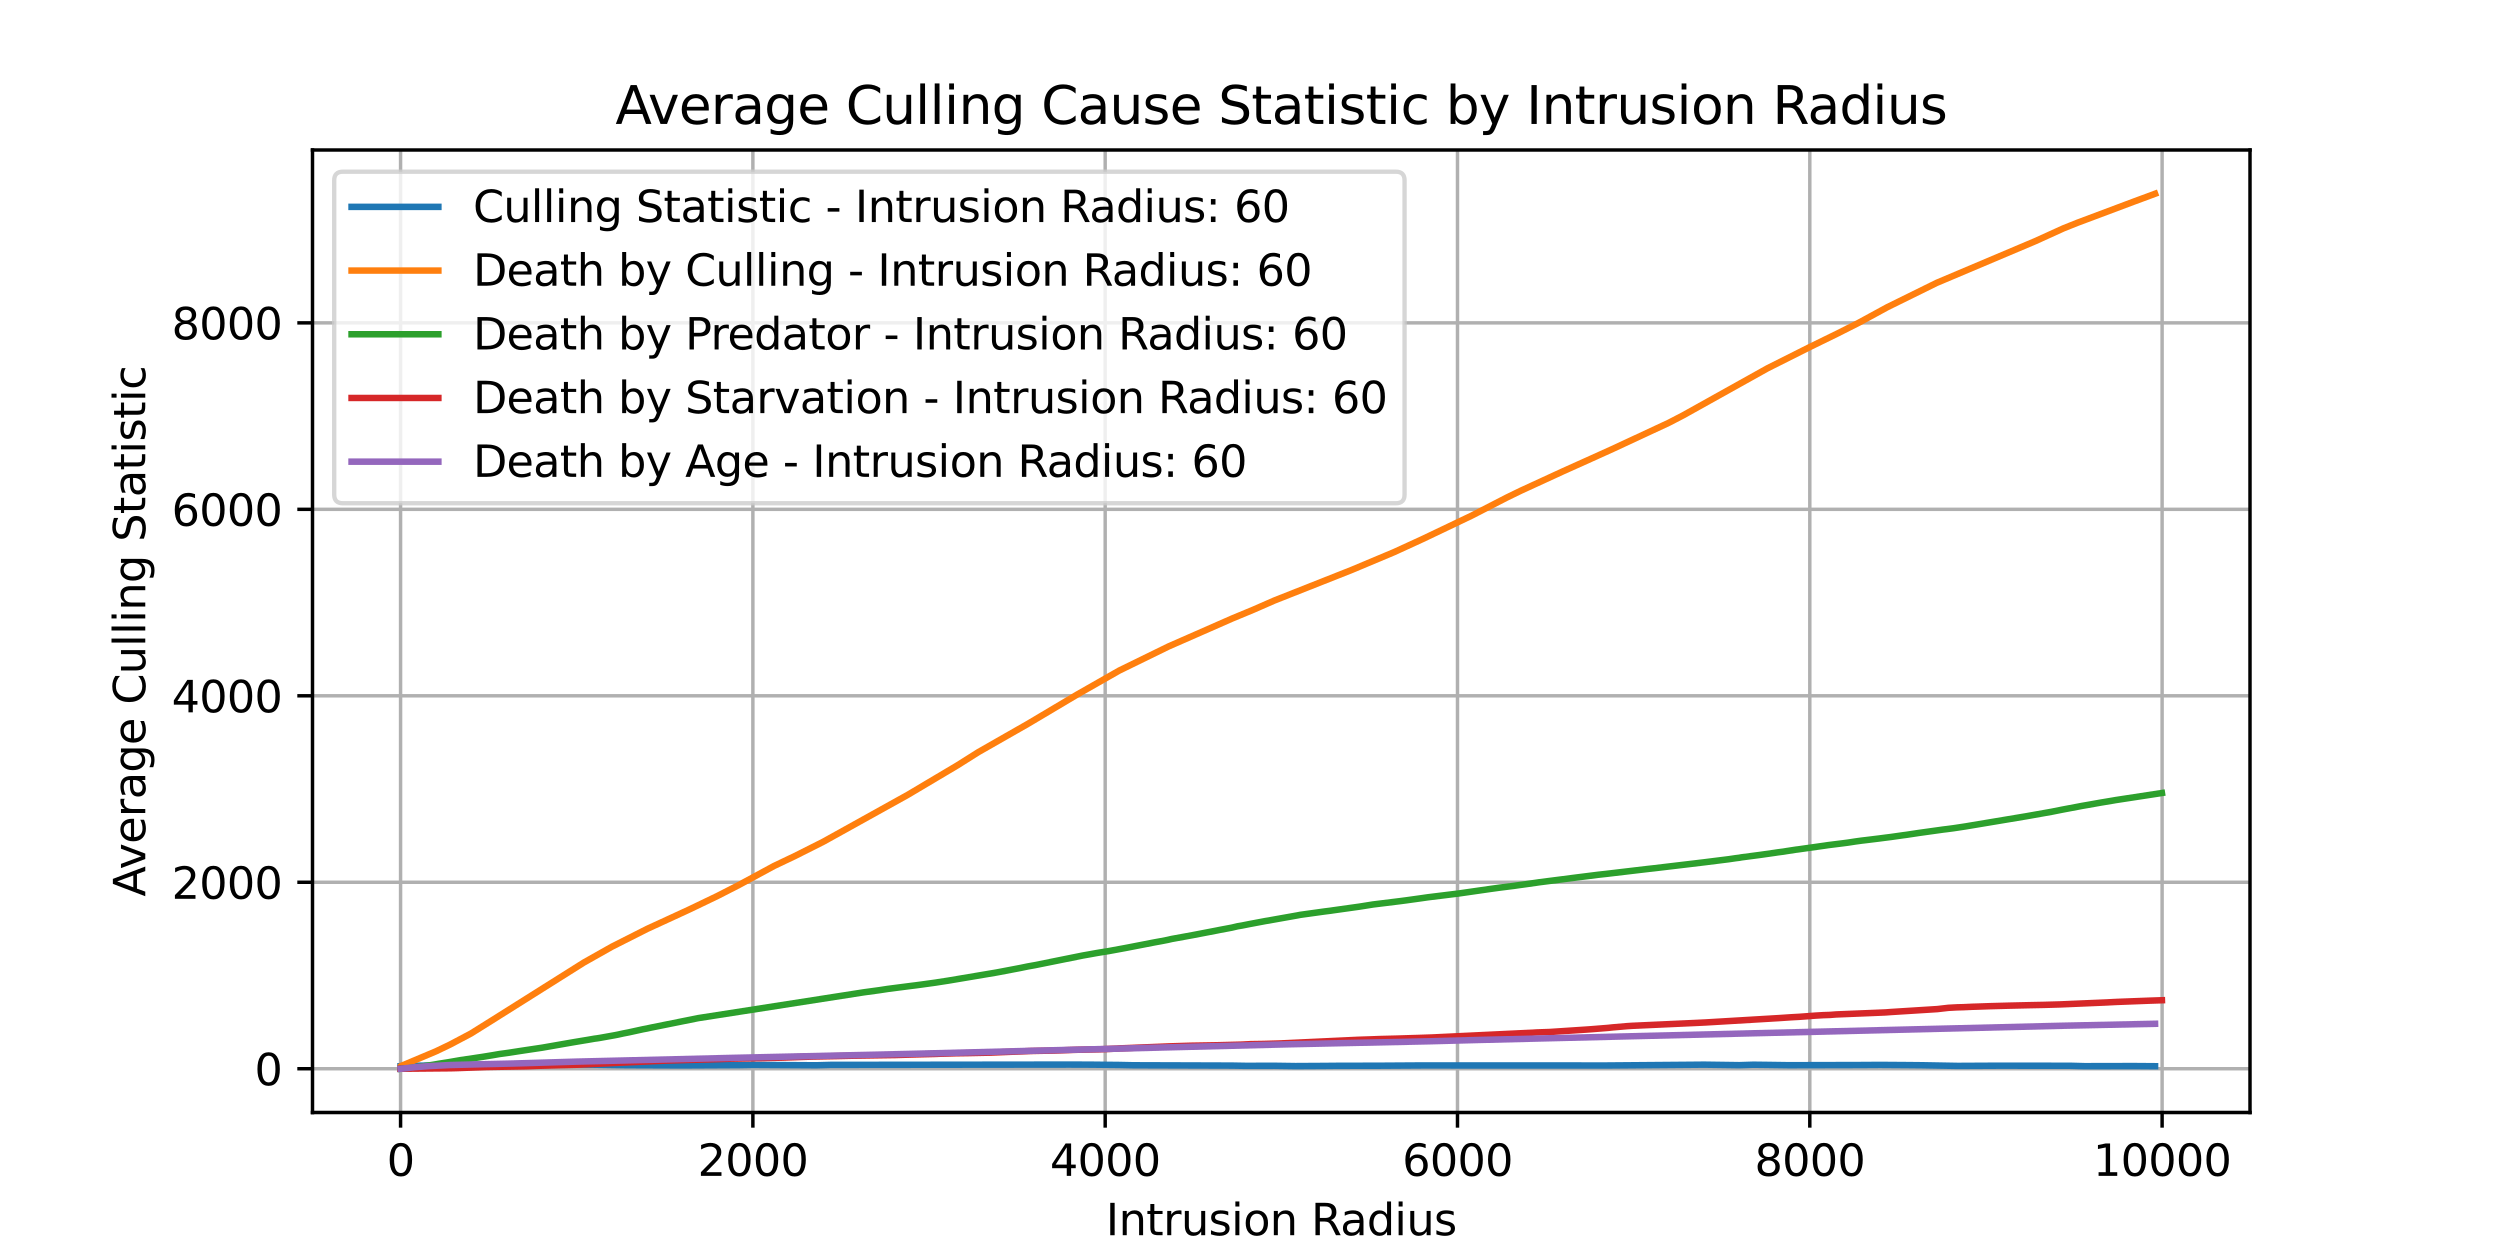 <?xml version="1.0" encoding="utf-8" standalone="no"?>
<!DOCTYPE svg PUBLIC "-//W3C//DTD SVG 1.1//EN"
  "http://www.w3.org/Graphics/SVG/1.1/DTD/svg11.dtd">
<svg xmlns:xlink="http://www.w3.org/1999/xlink" width="576pt" height="288pt" viewBox="0 0 576 288" xmlns="http://www.w3.org/2000/svg" version="1.1">
 <defs>
  <style type="text/css">*{stroke-linejoin: round; stroke-linecap: butt}</style>
 </defs>
 <g id="figure_1">
  <g id="patch_1">
   <path d="M 0 288 
L 576 288 
L 576 0 
L 0 0 
z
" style="fill: #ffffff"/>
  </g>
  <g id="axes_1">
   <g id="patch_2">
    <path d="M 72 256.32 
L 518.4 256.32 
L 518.4 34.56 
L 72 34.56 
z
" style="fill: #ffffff"/>
   </g>
   <g id="matplotlib.axis_1">
    <g id="xtick_1">
     <g id="line2d_1">
      <path d="M 92.291 256.32 
L 92.291 34.56 
" clip-path="url(#p8f6a73d315)" style="fill: none; stroke: #b0b0b0; stroke-width: 0.8; stroke-linecap: square"/>
     </g>
     <g id="line2d_2">
      <defs>
       <path id="m98324de883" d="M 0 0 
L 0 3.5 
" style="stroke: #000000; stroke-width: 0.8"/>
      </defs>
      <g>
       <use xlink:href="#m98324de883" x="92.291" y="256.32" style="stroke: #000000; stroke-width: 0.8"/>
      </g>
     </g>
     <g id="text_1">
      <!-- 0 -->
      <g transform="translate(89.11 270.918) scale(0.1 -0.1)">
       <defs>
        <path id="DejaVuSans-30" d="M 2034 4250 
Q 1547 4250 1301 3770 
Q 1056 3291 1056 2328 
Q 1056 1369 1301 889 
Q 1547 409 2034 409 
Q 2525 409 2770 889 
Q 3016 1369 3016 2328 
Q 3016 3291 2770 3770 
Q 2525 4250 2034 4250 
z
M 2034 4750 
Q 2819 4750 3233 4129 
Q 3647 3509 3647 2328 
Q 3647 1150 3233 529 
Q 2819 -91 2034 -91 
Q 1250 -91 836 529 
Q 422 1150 422 2328 
Q 422 3509 836 4129 
Q 1250 4750 2034 4750 
z
" transform="scale(0.016)"/>
       </defs>
       <use xlink:href="#DejaVuSans-30"/>
      </g>
     </g>
    </g>
    <g id="xtick_2">
     <g id="line2d_3">
      <path d="M 173.463 256.32 
L 173.463 34.56 
" clip-path="url(#p8f6a73d315)" style="fill: none; stroke: #b0b0b0; stroke-width: 0.8; stroke-linecap: square"/>
     </g>
     <g id="line2d_4">
      <g>
       <use xlink:href="#m98324de883" x="173.463" y="256.32" style="stroke: #000000; stroke-width: 0.8"/>
      </g>
     </g>
     <g id="text_2">
      <!-- 2000 -->
      <g transform="translate(160.738 270.918) scale(0.1 -0.1)">
       <defs>
        <path id="DejaVuSans-32" d="M 1228 531 
L 3431 531 
L 3431 0 
L 469 0 
L 469 531 
Q 828 903 1448 1529 
Q 2069 2156 2228 2338 
Q 2531 2678 2651 2914 
Q 2772 3150 2772 3378 
Q 2772 3750 2511 3984 
Q 2250 4219 1831 4219 
Q 1534 4219 1204 4116 
Q 875 4013 500 3803 
L 500 4441 
Q 881 4594 1212 4672 
Q 1544 4750 1819 4750 
Q 2544 4750 2975 4387 
Q 3406 4025 3406 3419 
Q 3406 3131 3298 2873 
Q 3191 2616 2906 2266 
Q 2828 2175 2409 1742 
Q 1991 1309 1228 531 
z
" transform="scale(0.016)"/>
       </defs>
       <use xlink:href="#DejaVuSans-32"/>
       <use xlink:href="#DejaVuSans-30" x="63.623"/>
       <use xlink:href="#DejaVuSans-30" x="127.246"/>
       <use xlink:href="#DejaVuSans-30" x="190.869"/>
      </g>
     </g>
    </g>
    <g id="xtick_3">
     <g id="line2d_5">
      <path d="M 254.634 256.32 
L 254.634 34.56 
" clip-path="url(#p8f6a73d315)" style="fill: none; stroke: #b0b0b0; stroke-width: 0.8; stroke-linecap: square"/>
     </g>
     <g id="line2d_6">
      <g>
       <use xlink:href="#m98324de883" x="254.634" y="256.32" style="stroke: #000000; stroke-width: 0.8"/>
      </g>
     </g>
     <g id="text_3">
      <!-- 4000 -->
      <g transform="translate(241.909 270.918) scale(0.1 -0.1)">
       <defs>
        <path id="DejaVuSans-34" d="M 2419 4116 
L 825 1625 
L 2419 1625 
L 2419 4116 
z
M 2253 4666 
L 3047 4666 
L 3047 1625 
L 3713 1625 
L 3713 1100 
L 3047 1100 
L 3047 0 
L 2419 0 
L 2419 1100 
L 313 1100 
L 313 1709 
L 2253 4666 
z
" transform="scale(0.016)"/>
       </defs>
       <use xlink:href="#DejaVuSans-34"/>
       <use xlink:href="#DejaVuSans-30" x="63.623"/>
       <use xlink:href="#DejaVuSans-30" x="127.246"/>
       <use xlink:href="#DejaVuSans-30" x="190.869"/>
      </g>
     </g>
    </g>
    <g id="xtick_4">
     <g id="line2d_7">
      <path d="M 335.806 256.32 
L 335.806 34.56 
" clip-path="url(#p8f6a73d315)" style="fill: none; stroke: #b0b0b0; stroke-width: 0.8; stroke-linecap: square"/>
     </g>
     <g id="line2d_8">
      <g>
       <use xlink:href="#m98324de883" x="335.806" y="256.32" style="stroke: #000000; stroke-width: 0.8"/>
      </g>
     </g>
     <g id="text_4">
      <!-- 6000 -->
      <g transform="translate(323.081 270.918) scale(0.1 -0.1)">
       <defs>
        <path id="DejaVuSans-36" d="M 2113 2584 
Q 1688 2584 1439 2293 
Q 1191 2003 1191 1497 
Q 1191 994 1439 701 
Q 1688 409 2113 409 
Q 2538 409 2786 701 
Q 3034 994 3034 1497 
Q 3034 2003 2786 2293 
Q 2538 2584 2113 2584 
z
M 3366 4563 
L 3366 3988 
Q 3128 4100 2886 4159 
Q 2644 4219 2406 4219 
Q 1781 4219 1451 3797 
Q 1122 3375 1075 2522 
Q 1259 2794 1537 2939 
Q 1816 3084 2150 3084 
Q 2853 3084 3261 2657 
Q 3669 2231 3669 1497 
Q 3669 778 3244 343 
Q 2819 -91 2113 -91 
Q 1303 -91 875 529 
Q 447 1150 447 2328 
Q 447 3434 972 4092 
Q 1497 4750 2381 4750 
Q 2619 4750 2861 4703 
Q 3103 4656 3366 4563 
z
" transform="scale(0.016)"/>
       </defs>
       <use xlink:href="#DejaVuSans-36"/>
       <use xlink:href="#DejaVuSans-30" x="63.623"/>
       <use xlink:href="#DejaVuSans-30" x="127.246"/>
       <use xlink:href="#DejaVuSans-30" x="190.869"/>
      </g>
     </g>
    </g>
    <g id="xtick_5">
     <g id="line2d_9">
      <path d="M 416.978 256.32 
L 416.978 34.56 
" clip-path="url(#p8f6a73d315)" style="fill: none; stroke: #b0b0b0; stroke-width: 0.8; stroke-linecap: square"/>
     </g>
     <g id="line2d_10">
      <g>
       <use xlink:href="#m98324de883" x="416.978" y="256.32" style="stroke: #000000; stroke-width: 0.8"/>
      </g>
     </g>
     <g id="text_5">
      <!-- 8000 -->
      <g transform="translate(404.253 270.918) scale(0.1 -0.1)">
       <defs>
        <path id="DejaVuSans-38" d="M 2034 2216 
Q 1584 2216 1326 1975 
Q 1069 1734 1069 1313 
Q 1069 891 1326 650 
Q 1584 409 2034 409 
Q 2484 409 2743 651 
Q 3003 894 3003 1313 
Q 3003 1734 2745 1975 
Q 2488 2216 2034 2216 
z
M 1403 2484 
Q 997 2584 770 2862 
Q 544 3141 544 3541 
Q 544 4100 942 4425 
Q 1341 4750 2034 4750 
Q 2731 4750 3128 4425 
Q 3525 4100 3525 3541 
Q 3525 3141 3298 2862 
Q 3072 2584 2669 2484 
Q 3125 2378 3379 2068 
Q 3634 1759 3634 1313 
Q 3634 634 3220 271 
Q 2806 -91 2034 -91 
Q 1263 -91 848 271 
Q 434 634 434 1313 
Q 434 1759 690 2068 
Q 947 2378 1403 2484 
z
M 1172 3481 
Q 1172 3119 1398 2916 
Q 1625 2713 2034 2713 
Q 2441 2713 2670 2916 
Q 2900 3119 2900 3481 
Q 2900 3844 2670 4047 
Q 2441 4250 2034 4250 
Q 1625 4250 1398 4047 
Q 1172 3844 1172 3481 
z
" transform="scale(0.016)"/>
       </defs>
       <use xlink:href="#DejaVuSans-38"/>
       <use xlink:href="#DejaVuSans-30" x="63.623"/>
       <use xlink:href="#DejaVuSans-30" x="127.246"/>
       <use xlink:href="#DejaVuSans-30" x="190.869"/>
      </g>
     </g>
    </g>
    <g id="xtick_6">
     <g id="line2d_11">
      <path d="M 498.15 256.32 
L 498.15 34.56 
" clip-path="url(#p8f6a73d315)" style="fill: none; stroke: #b0b0b0; stroke-width: 0.8; stroke-linecap: square"/>
     </g>
     <g id="line2d_12">
      <g>
       <use xlink:href="#m98324de883" x="498.15" y="256.32" style="stroke: #000000; stroke-width: 0.8"/>
      </g>
     </g>
     <g id="text_6">
      <!-- 10000 -->
      <g transform="translate(482.243 270.918) scale(0.1 -0.1)">
       <defs>
        <path id="DejaVuSans-31" d="M 794 531 
L 1825 531 
L 1825 4091 
L 703 3866 
L 703 4441 
L 1819 4666 
L 2450 4666 
L 2450 531 
L 3481 531 
L 3481 0 
L 794 0 
L 794 531 
z
" transform="scale(0.016)"/>
       </defs>
       <use xlink:href="#DejaVuSans-31"/>
       <use xlink:href="#DejaVuSans-30" x="63.623"/>
       <use xlink:href="#DejaVuSans-30" x="127.246"/>
       <use xlink:href="#DejaVuSans-30" x="190.869"/>
       <use xlink:href="#DejaVuSans-30" x="254.492"/>
      </g>
     </g>
    </g>
    <g id="text_7">
     <!-- Intrusion Radius -->
     <g transform="translate(254.798 284.597) scale(0.1 -0.1)">
      <defs>
       <path id="DejaVuSans-49" d="M 628 4666 
L 1259 4666 
L 1259 0 
L 628 0 
L 628 4666 
z
" transform="scale(0.016)"/>
       <path id="DejaVuSans-6e" d="M 3513 2113 
L 3513 0 
L 2938 0 
L 2938 2094 
Q 2938 2591 2744 2837 
Q 2550 3084 2163 3084 
Q 1697 3084 1428 2787 
Q 1159 2491 1159 1978 
L 1159 0 
L 581 0 
L 581 3500 
L 1159 3500 
L 1159 2956 
Q 1366 3272 1645 3428 
Q 1925 3584 2291 3584 
Q 2894 3584 3203 3211 
Q 3513 2838 3513 2113 
z
" transform="scale(0.016)"/>
       <path id="DejaVuSans-74" d="M 1172 4494 
L 1172 3500 
L 2356 3500 
L 2356 3053 
L 1172 3053 
L 1172 1153 
Q 1172 725 1289 603 
Q 1406 481 1766 481 
L 2356 481 
L 2356 0 
L 1766 0 
Q 1100 0 847 248 
Q 594 497 594 1153 
L 594 3053 
L 172 3053 
L 172 3500 
L 594 3500 
L 594 4494 
L 1172 4494 
z
" transform="scale(0.016)"/>
       <path id="DejaVuSans-72" d="M 2631 2963 
Q 2534 3019 2420 3045 
Q 2306 3072 2169 3072 
Q 1681 3072 1420 2755 
Q 1159 2438 1159 1844 
L 1159 0 
L 581 0 
L 581 3500 
L 1159 3500 
L 1159 2956 
Q 1341 3275 1631 3429 
Q 1922 3584 2338 3584 
Q 2397 3584 2469 3576 
Q 2541 3569 2628 3553 
L 2631 2963 
z
" transform="scale(0.016)"/>
       <path id="DejaVuSans-75" d="M 544 1381 
L 544 3500 
L 1119 3500 
L 1119 1403 
Q 1119 906 1312 657 
Q 1506 409 1894 409 
Q 2359 409 2629 706 
Q 2900 1003 2900 1516 
L 2900 3500 
L 3475 3500 
L 3475 0 
L 2900 0 
L 2900 538 
Q 2691 219 2414 64 
Q 2138 -91 1772 -91 
Q 1169 -91 856 284 
Q 544 659 544 1381 
z
M 1991 3584 
L 1991 3584 
z
" transform="scale(0.016)"/>
       <path id="DejaVuSans-73" d="M 2834 3397 
L 2834 2853 
Q 2591 2978 2328 3040 
Q 2066 3103 1784 3103 
Q 1356 3103 1142 2972 
Q 928 2841 928 2578 
Q 928 2378 1081 2264 
Q 1234 2150 1697 2047 
L 1894 2003 
Q 2506 1872 2764 1633 
Q 3022 1394 3022 966 
Q 3022 478 2636 193 
Q 2250 -91 1575 -91 
Q 1294 -91 989 -36 
Q 684 19 347 128 
L 347 722 
Q 666 556 975 473 
Q 1284 391 1588 391 
Q 1994 391 2212 530 
Q 2431 669 2431 922 
Q 2431 1156 2273 1281 
Q 2116 1406 1581 1522 
L 1381 1569 
Q 847 1681 609 1914 
Q 372 2147 372 2553 
Q 372 3047 722 3315 
Q 1072 3584 1716 3584 
Q 2034 3584 2315 3537 
Q 2597 3491 2834 3397 
z
" transform="scale(0.016)"/>
       <path id="DejaVuSans-69" d="M 603 3500 
L 1178 3500 
L 1178 0 
L 603 0 
L 603 3500 
z
M 603 4863 
L 1178 4863 
L 1178 4134 
L 603 4134 
L 603 4863 
z
" transform="scale(0.016)"/>
       <path id="DejaVuSans-6f" d="M 1959 3097 
Q 1497 3097 1228 2736 
Q 959 2375 959 1747 
Q 959 1119 1226 758 
Q 1494 397 1959 397 
Q 2419 397 2687 759 
Q 2956 1122 2956 1747 
Q 2956 2369 2687 2733 
Q 2419 3097 1959 3097 
z
M 1959 3584 
Q 2709 3584 3137 3096 
Q 3566 2609 3566 1747 
Q 3566 888 3137 398 
Q 2709 -91 1959 -91 
Q 1206 -91 779 398 
Q 353 888 353 1747 
Q 353 2609 779 3096 
Q 1206 3584 1959 3584 
z
" transform="scale(0.016)"/>
       <path id="DejaVuSans-20" transform="scale(0.016)"/>
       <path id="DejaVuSans-52" d="M 2841 2188 
Q 3044 2119 3236 1894 
Q 3428 1669 3622 1275 
L 4263 0 
L 3584 0 
L 2988 1197 
Q 2756 1666 2539 1819 
Q 2322 1972 1947 1972 
L 1259 1972 
L 1259 0 
L 628 0 
L 628 4666 
L 2053 4666 
Q 2853 4666 3247 4331 
Q 3641 3997 3641 3322 
Q 3641 2881 3436 2590 
Q 3231 2300 2841 2188 
z
M 1259 4147 
L 1259 2491 
L 2053 2491 
Q 2509 2491 2742 2702 
Q 2975 2913 2975 3322 
Q 2975 3731 2742 3939 
Q 2509 4147 2053 4147 
L 1259 4147 
z
" transform="scale(0.016)"/>
       <path id="DejaVuSans-61" d="M 2194 1759 
Q 1497 1759 1228 1600 
Q 959 1441 959 1056 
Q 959 750 1161 570 
Q 1363 391 1709 391 
Q 2188 391 2477 730 
Q 2766 1069 2766 1631 
L 2766 1759 
L 2194 1759 
z
M 3341 1997 
L 3341 0 
L 2766 0 
L 2766 531 
Q 2569 213 2275 61 
Q 1981 -91 1556 -91 
Q 1019 -91 701 211 
Q 384 513 384 1019 
Q 384 1609 779 1909 
Q 1175 2209 1959 2209 
L 2766 2209 
L 2766 2266 
Q 2766 2663 2505 2880 
Q 2244 3097 1772 3097 
Q 1472 3097 1187 3025 
Q 903 2953 641 2809 
L 641 3341 
Q 956 3463 1253 3523 
Q 1550 3584 1831 3584 
Q 2591 3584 2966 3190 
Q 3341 2797 3341 1997 
z
" transform="scale(0.016)"/>
       <path id="DejaVuSans-64" d="M 2906 2969 
L 2906 4863 
L 3481 4863 
L 3481 0 
L 2906 0 
L 2906 525 
Q 2725 213 2448 61 
Q 2172 -91 1784 -91 
Q 1150 -91 751 415 
Q 353 922 353 1747 
Q 353 2572 751 3078 
Q 1150 3584 1784 3584 
Q 2172 3584 2448 3432 
Q 2725 3281 2906 2969 
z
M 947 1747 
Q 947 1113 1208 752 
Q 1469 391 1925 391 
Q 2381 391 2643 752 
Q 2906 1113 2906 1747 
Q 2906 2381 2643 2742 
Q 2381 3103 1925 3103 
Q 1469 3103 1208 2742 
Q 947 2381 947 1747 
z
" transform="scale(0.016)"/>
      </defs>
      <use xlink:href="#DejaVuSans-49"/>
      <use xlink:href="#DejaVuSans-6e" x="29.492"/>
      <use xlink:href="#DejaVuSans-74" x="92.871"/>
      <use xlink:href="#DejaVuSans-72" x="132.08"/>
      <use xlink:href="#DejaVuSans-75" x="173.193"/>
      <use xlink:href="#DejaVuSans-73" x="236.572"/>
      <use xlink:href="#DejaVuSans-69" x="288.672"/>
      <use xlink:href="#DejaVuSans-6f" x="316.455"/>
      <use xlink:href="#DejaVuSans-6e" x="377.637"/>
      <use xlink:href="#DejaVuSans-20" x="441.016"/>
      <use xlink:href="#DejaVuSans-52" x="472.803"/>
      <use xlink:href="#DejaVuSans-61" x="540.035"/>
      <use xlink:href="#DejaVuSans-64" x="601.314"/>
      <use xlink:href="#DejaVuSans-69" x="664.791"/>
      <use xlink:href="#DejaVuSans-75" x="692.574"/>
      <use xlink:href="#DejaVuSans-73" x="755.953"/>
     </g>
    </g>
   </g>
   <g id="matplotlib.axis_2">
    <g id="ytick_1">
     <g id="line2d_13">
      <path d="M 72 246.24 
L 518.4 246.24 
" clip-path="url(#p8f6a73d315)" style="fill: none; stroke: #b0b0b0; stroke-width: 0.8; stroke-linecap: square"/>
     </g>
     <g id="line2d_14">
      <defs>
       <path id="m8dfeeffbab" d="M 0 0 
L -3.5 0 
" style="stroke: #000000; stroke-width: 0.8"/>
      </defs>
      <g>
       <use xlink:href="#m8dfeeffbab" x="72" y="246.24" style="stroke: #000000; stroke-width: 0.8"/>
      </g>
     </g>
     <g id="text_8">
      <!-- 0 -->
      <g transform="translate(58.638 250.039) scale(0.1 -0.1)">
       <use xlink:href="#DejaVuSans-30"/>
      </g>
     </g>
    </g>
    <g id="ytick_2">
     <g id="line2d_15">
      <path d="M 72 203.277 
L 518.4 203.277 
" clip-path="url(#p8f6a73d315)" style="fill: none; stroke: #b0b0b0; stroke-width: 0.8; stroke-linecap: square"/>
     </g>
     <g id="line2d_16">
      <g>
       <use xlink:href="#m8dfeeffbab" x="72" y="203.277" style="stroke: #000000; stroke-width: 0.8"/>
      </g>
     </g>
     <g id="text_9">
      <!-- 2000 -->
      <g transform="translate(39.55 207.077) scale(0.1 -0.1)">
       <use xlink:href="#DejaVuSans-32"/>
       <use xlink:href="#DejaVuSans-30" x="63.623"/>
       <use xlink:href="#DejaVuSans-30" x="127.246"/>
       <use xlink:href="#DejaVuSans-30" x="190.869"/>
      </g>
     </g>
    </g>
    <g id="ytick_3">
     <g id="line2d_17">
      <path d="M 72 160.315 
L 518.4 160.315 
" clip-path="url(#p8f6a73d315)" style="fill: none; stroke: #b0b0b0; stroke-width: 0.8; stroke-linecap: square"/>
     </g>
     <g id="line2d_18">
      <g>
       <use xlink:href="#m8dfeeffbab" x="72" y="160.315" style="stroke: #000000; stroke-width: 0.8"/>
      </g>
     </g>
     <g id="text_10">
      <!-- 4000 -->
      <g transform="translate(39.55 164.114) scale(0.1 -0.1)">
       <use xlink:href="#DejaVuSans-34"/>
       <use xlink:href="#DejaVuSans-30" x="63.623"/>
       <use xlink:href="#DejaVuSans-30" x="127.246"/>
       <use xlink:href="#DejaVuSans-30" x="190.869"/>
      </g>
     </g>
    </g>
    <g id="ytick_4">
     <g id="line2d_19">
      <path d="M 72 117.352 
L 518.4 117.352 
" clip-path="url(#p8f6a73d315)" style="fill: none; stroke: #b0b0b0; stroke-width: 0.8; stroke-linecap: square"/>
     </g>
     <g id="line2d_20">
      <g>
       <use xlink:href="#m8dfeeffbab" x="72" y="117.352" style="stroke: #000000; stroke-width: 0.8"/>
      </g>
     </g>
     <g id="text_11">
      <!-- 6000 -->
      <g transform="translate(39.55 121.151) scale(0.1 -0.1)">
       <use xlink:href="#DejaVuSans-36"/>
       <use xlink:href="#DejaVuSans-30" x="63.623"/>
       <use xlink:href="#DejaVuSans-30" x="127.246"/>
       <use xlink:href="#DejaVuSans-30" x="190.869"/>
      </g>
     </g>
    </g>
    <g id="ytick_5">
     <g id="line2d_21">
      <path d="M 72 74.389 
L 518.4 74.389 
" clip-path="url(#p8f6a73d315)" style="fill: none; stroke: #b0b0b0; stroke-width: 0.8; stroke-linecap: square"/>
     </g>
     <g id="line2d_22">
      <g>
       <use xlink:href="#m8dfeeffbab" x="72" y="74.389" style="stroke: #000000; stroke-width: 0.8"/>
      </g>
     </g>
     <g id="text_12">
      <!-- 8000 -->
      <g transform="translate(39.55 78.189) scale(0.1 -0.1)">
       <use xlink:href="#DejaVuSans-38"/>
       <use xlink:href="#DejaVuSans-30" x="63.623"/>
       <use xlink:href="#DejaVuSans-30" x="127.246"/>
       <use xlink:href="#DejaVuSans-30" x="190.869"/>
      </g>
     </g>
    </g>
    <g id="text_13">
     <!-- Average Culling Statistic -->
     <g transform="translate(33.47 206.572) rotate(-90) scale(0.1 -0.1)">
      <defs>
       <path id="DejaVuSans-41" d="M 2188 4044 
L 1331 1722 
L 3047 1722 
L 2188 4044 
z
M 1831 4666 
L 2547 4666 
L 4325 0 
L 3669 0 
L 3244 1197 
L 1141 1197 
L 716 0 
L 50 0 
L 1831 4666 
z
" transform="scale(0.016)"/>
       <path id="DejaVuSans-76" d="M 191 3500 
L 800 3500 
L 1894 563 
L 2988 3500 
L 3597 3500 
L 2284 0 
L 1503 0 
L 191 3500 
z
" transform="scale(0.016)"/>
       <path id="DejaVuSans-65" d="M 3597 1894 
L 3597 1613 
L 953 1613 
Q 991 1019 1311 708 
Q 1631 397 2203 397 
Q 2534 397 2845 478 
Q 3156 559 3463 722 
L 3463 178 
Q 3153 47 2828 -22 
Q 2503 -91 2169 -91 
Q 1331 -91 842 396 
Q 353 884 353 1716 
Q 353 2575 817 3079 
Q 1281 3584 2069 3584 
Q 2775 3584 3186 3129 
Q 3597 2675 3597 1894 
z
M 3022 2063 
Q 3016 2534 2758 2815 
Q 2500 3097 2075 3097 
Q 1594 3097 1305 2825 
Q 1016 2553 972 2059 
L 3022 2063 
z
" transform="scale(0.016)"/>
       <path id="DejaVuSans-67" d="M 2906 1791 
Q 2906 2416 2648 2759 
Q 2391 3103 1925 3103 
Q 1463 3103 1205 2759 
Q 947 2416 947 1791 
Q 947 1169 1205 825 
Q 1463 481 1925 481 
Q 2391 481 2648 825 
Q 2906 1169 2906 1791 
z
M 3481 434 
Q 3481 -459 3084 -895 
Q 2688 -1331 1869 -1331 
Q 1566 -1331 1297 -1286 
Q 1028 -1241 775 -1147 
L 775 -588 
Q 1028 -725 1275 -790 
Q 1522 -856 1778 -856 
Q 2344 -856 2625 -561 
Q 2906 -266 2906 331 
L 2906 616 
Q 2728 306 2450 153 
Q 2172 0 1784 0 
Q 1141 0 747 490 
Q 353 981 353 1791 
Q 353 2603 747 3093 
Q 1141 3584 1784 3584 
Q 2172 3584 2450 3431 
Q 2728 3278 2906 2969 
L 2906 3500 
L 3481 3500 
L 3481 434 
z
" transform="scale(0.016)"/>
       <path id="DejaVuSans-43" d="M 4122 4306 
L 4122 3641 
Q 3803 3938 3442 4084 
Q 3081 4231 2675 4231 
Q 1875 4231 1450 3742 
Q 1025 3253 1025 2328 
Q 1025 1406 1450 917 
Q 1875 428 2675 428 
Q 3081 428 3442 575 
Q 3803 722 4122 1019 
L 4122 359 
Q 3791 134 3420 21 
Q 3050 -91 2638 -91 
Q 1578 -91 968 557 
Q 359 1206 359 2328 
Q 359 3453 968 4101 
Q 1578 4750 2638 4750 
Q 3056 4750 3426 4639 
Q 3797 4528 4122 4306 
z
" transform="scale(0.016)"/>
       <path id="DejaVuSans-6c" d="M 603 4863 
L 1178 4863 
L 1178 0 
L 603 0 
L 603 4863 
z
" transform="scale(0.016)"/>
       <path id="DejaVuSans-53" d="M 3425 4513 
L 3425 3897 
Q 3066 4069 2747 4153 
Q 2428 4238 2131 4238 
Q 1616 4238 1336 4038 
Q 1056 3838 1056 3469 
Q 1056 3159 1242 3001 
Q 1428 2844 1947 2747 
L 2328 2669 
Q 3034 2534 3370 2195 
Q 3706 1856 3706 1288 
Q 3706 609 3251 259 
Q 2797 -91 1919 -91 
Q 1588 -91 1214 -16 
Q 841 59 441 206 
L 441 856 
Q 825 641 1194 531 
Q 1563 422 1919 422 
Q 2459 422 2753 634 
Q 3047 847 3047 1241 
Q 3047 1584 2836 1778 
Q 2625 1972 2144 2069 
L 1759 2144 
Q 1053 2284 737 2584 
Q 422 2884 422 3419 
Q 422 4038 858 4394 
Q 1294 4750 2059 4750 
Q 2388 4750 2728 4690 
Q 3069 4631 3425 4513 
z
" transform="scale(0.016)"/>
       <path id="DejaVuSans-63" d="M 3122 3366 
L 3122 2828 
Q 2878 2963 2633 3030 
Q 2388 3097 2138 3097 
Q 1578 3097 1268 2742 
Q 959 2388 959 1747 
Q 959 1106 1268 751 
Q 1578 397 2138 397 
Q 2388 397 2633 464 
Q 2878 531 3122 666 
L 3122 134 
Q 2881 22 2623 -34 
Q 2366 -91 2075 -91 
Q 1284 -91 818 406 
Q 353 903 353 1747 
Q 353 2603 823 3093 
Q 1294 3584 2113 3584 
Q 2378 3584 2631 3529 
Q 2884 3475 3122 3366 
z
" transform="scale(0.016)"/>
      </defs>
      <use xlink:href="#DejaVuSans-41"/>
      <use xlink:href="#DejaVuSans-76" x="62.533"/>
      <use xlink:href="#DejaVuSans-65" x="121.713"/>
      <use xlink:href="#DejaVuSans-72" x="183.236"/>
      <use xlink:href="#DejaVuSans-61" x="224.35"/>
      <use xlink:href="#DejaVuSans-67" x="285.629"/>
      <use xlink:href="#DejaVuSans-65" x="349.105"/>
      <use xlink:href="#DejaVuSans-20" x="410.629"/>
      <use xlink:href="#DejaVuSans-43" x="442.416"/>
      <use xlink:href="#DejaVuSans-75" x="512.24"/>
      <use xlink:href="#DejaVuSans-6c" x="575.619"/>
      <use xlink:href="#DejaVuSans-6c" x="603.402"/>
      <use xlink:href="#DejaVuSans-69" x="631.186"/>
      <use xlink:href="#DejaVuSans-6e" x="658.969"/>
      <use xlink:href="#DejaVuSans-67" x="722.348"/>
      <use xlink:href="#DejaVuSans-20" x="785.824"/>
      <use xlink:href="#DejaVuSans-53" x="817.611"/>
      <use xlink:href="#DejaVuSans-74" x="881.088"/>
      <use xlink:href="#DejaVuSans-61" x="920.297"/>
      <use xlink:href="#DejaVuSans-74" x="981.576"/>
      <use xlink:href="#DejaVuSans-69" x="1020.785"/>
      <use xlink:href="#DejaVuSans-73" x="1048.568"/>
      <use xlink:href="#DejaVuSans-74" x="1100.668"/>
      <use xlink:href="#DejaVuSans-69" x="1139.877"/>
      <use xlink:href="#DejaVuSans-63" x="1167.66"/>
     </g>
    </g>
   </g>
   <g id="line2d_23">
    <path d="M 92.291 245.651 
L 95.538 245.55 
L 103.655 245.437 
L 108.525 245.318 
L 115.019 245.213 
L 121.513 245.181 
L 126.383 245.258 
L 131.253 245.224 
L 144.241 245.424 
L 157.228 245.475 
L 170.216 245.407 
L 173.463 245.346 
L 188.074 245.441 
L 191.32 245.349 
L 246.517 245.278 
L 251.388 245.297 
L 257.881 245.366 
L 261.128 245.437 
L 283.856 245.512 
L 287.103 245.57 
L 293.597 245.555 
L 298.467 245.628 
L 304.961 245.591 
L 308.208 245.561 
L 317.948 245.542 
L 327.689 245.477 
L 363.405 245.488 
L 369.898 245.492 
L 389.38 245.327 
L 392.626 245.297 
L 400.744 245.415 
L 403.99 245.31 
L 407.237 245.351 
L 412.108 245.422 
L 428.342 245.383 
L 433.212 245.353 
L 439.706 245.4 
L 442.953 245.434 
L 451.07 245.585 
L 460.811 245.535 
L 477.045 245.555 
L 480.292 245.645 
L 491.656 245.621 
L 496.526 245.658 
L 496.526 245.658 
" clip-path="url(#p8f6a73d315)" style="fill: none; stroke: #1f77b4; stroke-width: 1.5; stroke-linecap: square"/>
   </g>
   <g id="line2d_24">
    <path d="M 92.291 246.24 
L 92.291 245.651 
L 100.408 242.242 
L 103.655 240.689 
L 108.525 238.111 
L 113.396 235.065 
L 134.5 221.779 
L 140.994 218.115 
L 149.111 214.012 
L 153.981 211.773 
L 158.852 209.526 
L 165.345 206.407 
L 170.216 203.913 
L 178.333 199.522 
L 183.203 197.202 
L 189.697 193.931 
L 209.178 183.113 
L 215.672 179.251 
L 220.542 176.361 
L 225.413 173.289 
L 231.906 169.582 
L 236.777 166.802 
L 248.141 160.046 
L 253.011 157.271 
L 257.881 154.495 
L 269.245 148.938 
L 275.739 146.09 
L 283.856 142.52 
L 288.727 140.498 
L 293.597 138.367 
L 311.455 131.304 
L 321.195 127.212 
L 327.689 124.233 
L 339.053 118.811 
L 347.17 114.633 
L 350.417 113.052 
L 360.158 108.571 
L 366.651 105.651 
L 371.522 103.449 
L 384.509 97.402 
L 387.756 95.716 
L 407.237 84.851 
L 416.978 79.957 
L 423.472 76.782 
L 428.342 74.316 
L 434.836 70.778 
L 446.2 65.176 
L 468.928 55.563 
L 475.422 52.61 
L 478.668 51.314 
L 491.656 46.442 
L 496.526 44.64 
L 496.526 44.64 
" clip-path="url(#p8f6a73d315)" style="fill: none; stroke: #ff7f0e; stroke-width: 1.5; stroke-linecap: square"/>
   </g>
   <g id="line2d_25">
    <path d="M 92.291 246.24 
L 92.372 246.231 
L 94.036 246.124 
L 98.014 245.591 
L 99.028 245.434 
L 100.733 245.153 
L 101.22 245.065 
L 103.411 244.721 
L 106.171 244.242 
L 106.942 244.139 
L 107.348 244.068 
L 108.119 243.965 
L 110.068 243.664 
L 111.204 243.495 
L 113.436 243.132 
L 115.1 242.844 
L 116.521 242.653 
L 117.292 242.545 
L 119.443 242.208 
L 121.229 241.937 
L 122.365 241.768 
L 124.922 241.385 
L 132.024 240.146 
L 134.419 239.746 
L 135.393 239.585 
L 136.976 239.312 
L 137.585 239.233 
L 138.234 239.128 
L 141.643 238.517 
L 142.414 238.367 
L 143.591 238.107 
L 144.809 237.871 
L 147.244 237.338 
L 148.178 237.134 
L 149.03 236.975 
L 150.004 236.762 
L 160.84 234.58 
L 199.032 228.627 
L 202.644 228.136 
L 204.551 227.843 
L 209.178 227.246 
L 210.031 227.135 
L 210.923 227.027 
L 212.344 226.838 
L 215.591 226.389 
L 216.118 226.303 
L 218.432 225.947 
L 229.431 224.095 
L 230.039 223.983 
L 235.113 223.017 
L 235.803 222.875 
L 236.817 222.666 
L 238.359 222.391 
L 249.48 220.149 
L 251.103 219.865 
L 252.443 219.62 
L 253.376 219.461 
L 255.406 219.137 
L 259.221 218.435 
L 259.789 218.327 
L 266.039 217.113 
L 267.46 216.856 
L 269.042 216.549 
L 269.935 216.342 
L 274.765 215.464 
L 280.406 214.379 
L 281.096 214.239 
L 282.557 213.966 
L 283.816 213.728 
L 285.155 213.412 
L 286.088 213.258 
L 287.834 212.91 
L 291.608 212.199 
L 292.298 212.091 
L 293.11 211.941 
L 298.914 210.91 
L 299.563 210.783 
L 305.164 210.003 
L 306.584 209.825 
L 307.112 209.745 
L 313.159 208.897 
L 314.174 208.738 
L 316.325 208.394 
L 322.616 207.617 
L 323.996 207.436 
L 327.364 206.968 
L 328.988 206.734 
L 335.36 205.95 
L 335.806 205.9 
L 343.274 204.826 
L 344.532 204.652 
L 345.425 204.528 
L 348.794 204.104 
L 349.971 203.933 
L 350.823 203.821 
L 353.907 203.385 
L 354.597 203.28 
L 359.671 202.631 
L 363.364 202.154 
L 364.866 201.967 
L 368.194 201.548 
L 370.101 201.338 
L 379.111 200.272 
L 379.882 200.182 
L 380.978 200.062 
L 389.704 199.026 
L 392.586 198.68 
L 398.268 197.969 
L 399.891 197.731 
L 400.744 197.626 
L 401.231 197.533 
L 405.614 196.958 
L 406.02 196.9 
L 408.861 196.494 
L 409.551 196.388 
L 410.89 196.214 
L 411.621 196.094 
L 413.812 195.757 
L 414.177 195.716 
L 420.468 194.827 
L 421.199 194.717 
L 424.405 194.318 
L 425.704 194.148 
L 426.394 194.045 
L 427.449 193.881 
L 428.951 193.675 
L 429.884 193.566 
L 432.969 193.188 
L 434.349 193.007 
L 435.647 192.844 
L 438.57 192.429 
L 439.178 192.352 
L 440.924 192.09 
L 442.019 191.922 
L 447.742 191.123 
L 448.635 191.016 
L 450.015 190.835 
L 451.151 190.666 
L 452.937 190.393 
L 453.586 190.283 
L 466.29 188.159 
L 466.858 188.066 
L 472.702 187.029 
L 473.392 186.891 
L 475.137 186.543 
L 478.79 185.854 
L 479.724 185.673 
L 480.941 185.465 
L 484.107 184.902 
L 485.081 184.741 
L 486.826 184.449 
L 487.435 184.342 
L 498.109 182.707 
L 498.109 182.707 
" clip-path="url(#p8f6a73d315)" style="fill: none; stroke: #2ca02c; stroke-width: 1.5; stroke-linecap: square"/>
   </g>
   <g id="line2d_26">
    <path d="M 92.291 246.24 
L 103.817 246.133 
L 105.197 246.098 
L 112.056 245.845 
L 117.982 245.735 
L 121.269 245.671 
L 124.11 245.561 
L 128.778 245.424 
L 133.039 245.314 
L 150.856 244.481 
L 153.413 244.371 
L 158.486 244.212 
L 163.073 244.103 
L 168.471 243.926 
L 174.234 243.819 
L 175.37 243.808 
L 179.469 243.701 
L 180.93 243.658 
L 187.14 243.439 
L 192.741 243.329 
L 196.556 243.237 
L 203.415 243.127 
L 206.297 243.084 
L 209.828 242.977 
L 211.248 242.938 
L 215.469 242.833 
L 216.443 242.79 
L 220.177 242.681 
L 223.018 242.64 
L 228.132 242.53 
L 237.223 242.159 
L 242.783 242.049 
L 248.303 241.866 
L 253.336 241.757 
L 254.919 241.701 
L 257.394 241.602 
L 257.922 241.548 
L 266.688 241.194 
L 269.367 241.084 
L 274.359 240.93 
L 280.609 240.82 
L 281.989 240.784 
L 286.088 240.676 
L 288.158 240.569 
L 291.121 240.522 
L 294.896 240.412 
L 312.875 239.57 
L 316.203 239.46 
L 317.867 239.396 
L 321.845 239.295 
L 325.294 239.188 
L 326.756 239.145 
L 329.962 239.035 
L 350.904 238.036 
L 353.218 237.929 
L 353.989 237.877 
L 357.114 237.768 
L 365.393 237.222 
L 366.651 237.132 
L 370.507 236.823 
L 371.562 236.711 
L 374.85 236.427 
L 376.027 236.35 
L 390.719 235.682 
L 392.992 235.572 
L 409.835 234.571 
L 412.676 234.38 
L 414.624 234.271 
L 418.236 234 
L 420.062 233.893 
L 421.645 233.837 
L 423.066 233.727 
L 431.954 233.366 
L 434.43 233.261 
L 435.729 233.164 
L 446.362 232.494 
L 448.919 232.2 
L 450.948 232.092 
L 452.288 232.06 
L 454.56 231.955 
L 455.372 231.933 
L 458.497 231.824 
L 462.799 231.706 
L 467.467 231.596 
L 470.835 231.527 
L 474.65 231.418 
L 485.203 230.969 
L 487.191 230.866 
L 487.841 230.836 
L 495.309 230.55 
L 498.109 230.456 
L 498.109 230.456 
" clip-path="url(#p8f6a73d315)" style="fill: none; stroke: #d62728; stroke-width: 1.5; stroke-linecap: square"/>
   </g>
   <g id="line2d_27">
    <path d="M 92.291 246.24 
L 95.538 245.888 
L 98.785 245.634 
L 103.655 245.385 
L 111.772 245.181 
L 118.266 245.033 
L 132.877 244.597 
L 155.605 244.049 
L 168.592 243.737 
L 209.178 242.824 
L 296.844 240.608 
L 309.831 240.328 
L 329.312 239.909 
L 340.676 239.607 
L 475.422 236.326 
L 496.526 235.877 
L 496.526 235.877 
" clip-path="url(#p8f6a73d315)" style="fill: none; stroke: #9467bd; stroke-width: 1.5; stroke-linecap: square"/>
   </g>
   <g id="patch_3">
    <path d="M 72 256.32 
L 72 34.56 
" style="fill: none; stroke: #000000; stroke-width: 0.8; stroke-linejoin: miter; stroke-linecap: square"/>
   </g>
   <g id="patch_4">
    <path d="M 518.4 256.32 
L 518.4 34.56 
" style="fill: none; stroke: #000000; stroke-width: 0.8; stroke-linejoin: miter; stroke-linecap: square"/>
   </g>
   <g id="patch_5">
    <path d="M 72 256.32 
L 518.4 256.32 
" style="fill: none; stroke: #000000; stroke-width: 0.8; stroke-linejoin: miter; stroke-linecap: square"/>
   </g>
   <g id="patch_6">
    <path d="M 72 34.56 
L 518.4 34.56 
" style="fill: none; stroke: #000000; stroke-width: 0.8; stroke-linejoin: miter; stroke-linecap: square"/>
   </g>
   <g id="text_14">
    <!-- Average Culling Cause Statistic by Intrusion Radius -->
    <g transform="translate(141.792 28.56) scale(0.12 -0.12)">
     <defs>
      <path id="DejaVuSans-62" d="M 3116 1747 
Q 3116 2381 2855 2742 
Q 2594 3103 2138 3103 
Q 1681 3103 1420 2742 
Q 1159 2381 1159 1747 
Q 1159 1113 1420 752 
Q 1681 391 2138 391 
Q 2594 391 2855 752 
Q 3116 1113 3116 1747 
z
M 1159 2969 
Q 1341 3281 1617 3432 
Q 1894 3584 2278 3584 
Q 2916 3584 3314 3078 
Q 3713 2572 3713 1747 
Q 3713 922 3314 415 
Q 2916 -91 2278 -91 
Q 1894 -91 1617 61 
Q 1341 213 1159 525 
L 1159 0 
L 581 0 
L 581 4863 
L 1159 4863 
L 1159 2969 
z
" transform="scale(0.016)"/>
      <path id="DejaVuSans-79" d="M 2059 -325 
Q 1816 -950 1584 -1140 
Q 1353 -1331 966 -1331 
L 506 -1331 
L 506 -850 
L 844 -850 
Q 1081 -850 1212 -737 
Q 1344 -625 1503 -206 
L 1606 56 
L 191 3500 
L 800 3500 
L 1894 763 
L 2988 3500 
L 3597 3500 
L 2059 -325 
z
" transform="scale(0.016)"/>
     </defs>
     <use xlink:href="#DejaVuSans-41"/>
     <use xlink:href="#DejaVuSans-76" x="62.533"/>
     <use xlink:href="#DejaVuSans-65" x="121.713"/>
     <use xlink:href="#DejaVuSans-72" x="183.236"/>
     <use xlink:href="#DejaVuSans-61" x="224.35"/>
     <use xlink:href="#DejaVuSans-67" x="285.629"/>
     <use xlink:href="#DejaVuSans-65" x="349.105"/>
     <use xlink:href="#DejaVuSans-20" x="410.629"/>
     <use xlink:href="#DejaVuSans-43" x="442.416"/>
     <use xlink:href="#DejaVuSans-75" x="512.24"/>
     <use xlink:href="#DejaVuSans-6c" x="575.619"/>
     <use xlink:href="#DejaVuSans-6c" x="603.402"/>
     <use xlink:href="#DejaVuSans-69" x="631.186"/>
     <use xlink:href="#DejaVuSans-6e" x="658.969"/>
     <use xlink:href="#DejaVuSans-67" x="722.348"/>
     <use xlink:href="#DejaVuSans-20" x="785.824"/>
     <use xlink:href="#DejaVuSans-43" x="817.611"/>
     <use xlink:href="#DejaVuSans-61" x="887.436"/>
     <use xlink:href="#DejaVuSans-75" x="948.715"/>
     <use xlink:href="#DejaVuSans-73" x="1012.094"/>
     <use xlink:href="#DejaVuSans-65" x="1064.193"/>
     <use xlink:href="#DejaVuSans-20" x="1125.717"/>
     <use xlink:href="#DejaVuSans-53" x="1157.504"/>
     <use xlink:href="#DejaVuSans-74" x="1220.98"/>
     <use xlink:href="#DejaVuSans-61" x="1260.189"/>
     <use xlink:href="#DejaVuSans-74" x="1321.469"/>
     <use xlink:href="#DejaVuSans-69" x="1360.678"/>
     <use xlink:href="#DejaVuSans-73" x="1388.461"/>
     <use xlink:href="#DejaVuSans-74" x="1440.561"/>
     <use xlink:href="#DejaVuSans-69" x="1479.77"/>
     <use xlink:href="#DejaVuSans-63" x="1507.553"/>
     <use xlink:href="#DejaVuSans-20" x="1562.533"/>
     <use xlink:href="#DejaVuSans-62" x="1594.32"/>
     <use xlink:href="#DejaVuSans-79" x="1657.797"/>
     <use xlink:href="#DejaVuSans-20" x="1716.977"/>
     <use xlink:href="#DejaVuSans-49" x="1748.764"/>
     <use xlink:href="#DejaVuSans-6e" x="1778.256"/>
     <use xlink:href="#DejaVuSans-74" x="1841.635"/>
     <use xlink:href="#DejaVuSans-72" x="1880.844"/>
     <use xlink:href="#DejaVuSans-75" x="1921.957"/>
     <use xlink:href="#DejaVuSans-73" x="1985.336"/>
     <use xlink:href="#DejaVuSans-69" x="2037.436"/>
     <use xlink:href="#DejaVuSans-6f" x="2065.219"/>
     <use xlink:href="#DejaVuSans-6e" x="2126.4"/>
     <use xlink:href="#DejaVuSans-20" x="2189.779"/>
     <use xlink:href="#DejaVuSans-52" x="2221.566"/>
     <use xlink:href="#DejaVuSans-61" x="2288.799"/>
     <use xlink:href="#DejaVuSans-64" x="2350.078"/>
     <use xlink:href="#DejaVuSans-69" x="2413.555"/>
     <use xlink:href="#DejaVuSans-75" x="2441.338"/>
     <use xlink:href="#DejaVuSans-73" x="2504.717"/>
    </g>
   </g>
   <g id="legend_1">
    <g id="patch_7">
     <path d="M 79 115.951 
L 321.611 115.951 
Q 323.611 115.951 323.611 113.951 
L 323.611 41.56 
Q 323.611 39.56 321.611 39.56 
L 79 39.56 
Q 77 39.56 77 41.56 
L 77 113.951 
Q 77 115.951 79 115.951 
z
" style="fill: #ffffff; opacity: 0.8; stroke: #cccccc; stroke-linejoin: miter"/>
    </g>
    <g id="line2d_28">
     <path d="M 81 47.658 
L 91 47.658 
L 101 47.658 
" style="fill: none; stroke: #1f77b4; stroke-width: 1.5; stroke-linecap: square"/>
    </g>
    <g id="text_15">
     <!-- Culling Statistic - Intrusion Radius: 60 -->
     <g transform="translate(109 51.158) scale(0.1 -0.1)">
      <defs>
       <path id="DejaVuSans-2d" d="M 313 2009 
L 1997 2009 
L 1997 1497 
L 313 1497 
L 313 2009 
z
" transform="scale(0.016)"/>
       <path id="DejaVuSans-3a" d="M 750 794 
L 1409 794 
L 1409 0 
L 750 0 
L 750 794 
z
M 750 3309 
L 1409 3309 
L 1409 2516 
L 750 2516 
L 750 3309 
z
" transform="scale(0.016)"/>
      </defs>
      <use xlink:href="#DejaVuSans-43"/>
      <use xlink:href="#DejaVuSans-75" x="69.824"/>
      <use xlink:href="#DejaVuSans-6c" x="133.203"/>
      <use xlink:href="#DejaVuSans-6c" x="160.986"/>
      <use xlink:href="#DejaVuSans-69" x="188.77"/>
      <use xlink:href="#DejaVuSans-6e" x="216.553"/>
      <use xlink:href="#DejaVuSans-67" x="279.932"/>
      <use xlink:href="#DejaVuSans-20" x="343.408"/>
      <use xlink:href="#DejaVuSans-53" x="375.195"/>
      <use xlink:href="#DejaVuSans-74" x="438.672"/>
      <use xlink:href="#DejaVuSans-61" x="477.881"/>
      <use xlink:href="#DejaVuSans-74" x="539.16"/>
      <use xlink:href="#DejaVuSans-69" x="578.369"/>
      <use xlink:href="#DejaVuSans-73" x="606.152"/>
      <use xlink:href="#DejaVuSans-74" x="658.252"/>
      <use xlink:href="#DejaVuSans-69" x="697.461"/>
      <use xlink:href="#DejaVuSans-63" x="725.244"/>
      <use xlink:href="#DejaVuSans-20" x="780.225"/>
      <use xlink:href="#DejaVuSans-2d" x="812.012"/>
      <use xlink:href="#DejaVuSans-20" x="848.096"/>
      <use xlink:href="#DejaVuSans-49" x="879.883"/>
      <use xlink:href="#DejaVuSans-6e" x="909.375"/>
      <use xlink:href="#DejaVuSans-74" x="972.754"/>
      <use xlink:href="#DejaVuSans-72" x="1011.963"/>
      <use xlink:href="#DejaVuSans-75" x="1053.076"/>
      <use xlink:href="#DejaVuSans-73" x="1116.455"/>
      <use xlink:href="#DejaVuSans-69" x="1168.555"/>
      <use xlink:href="#DejaVuSans-6f" x="1196.338"/>
      <use xlink:href="#DejaVuSans-6e" x="1257.52"/>
      <use xlink:href="#DejaVuSans-20" x="1320.898"/>
      <use xlink:href="#DejaVuSans-52" x="1352.686"/>
      <use xlink:href="#DejaVuSans-61" x="1419.918"/>
      <use xlink:href="#DejaVuSans-64" x="1481.197"/>
      <use xlink:href="#DejaVuSans-69" x="1544.674"/>
      <use xlink:href="#DejaVuSans-75" x="1572.457"/>
      <use xlink:href="#DejaVuSans-73" x="1635.836"/>
      <use xlink:href="#DejaVuSans-3a" x="1687.936"/>
      <use xlink:href="#DejaVuSans-20" x="1721.627"/>
      <use xlink:href="#DejaVuSans-36" x="1753.414"/>
      <use xlink:href="#DejaVuSans-30" x="1817.037"/>
     </g>
    </g>
    <g id="line2d_29">
     <path d="M 81 62.337 
L 91 62.337 
L 101 62.337 
" style="fill: none; stroke: #ff7f0e; stroke-width: 1.5; stroke-linecap: square"/>
    </g>
    <g id="text_16">
     <!-- Death by Culling - Intrusion Radius: 60 -->
     <g transform="translate(109 65.837) scale(0.1 -0.1)">
      <defs>
       <path id="DejaVuSans-44" d="M 1259 4147 
L 1259 519 
L 2022 519 
Q 2988 519 3436 956 
Q 3884 1394 3884 2338 
Q 3884 3275 3436 3711 
Q 2988 4147 2022 4147 
L 1259 4147 
z
M 628 4666 
L 1925 4666 
Q 3281 4666 3915 4102 
Q 4550 3538 4550 2338 
Q 4550 1131 3912 565 
Q 3275 0 1925 0 
L 628 0 
L 628 4666 
z
" transform="scale(0.016)"/>
       <path id="DejaVuSans-68" d="M 3513 2113 
L 3513 0 
L 2938 0 
L 2938 2094 
Q 2938 2591 2744 2837 
Q 2550 3084 2163 3084 
Q 1697 3084 1428 2787 
Q 1159 2491 1159 1978 
L 1159 0 
L 581 0 
L 581 4863 
L 1159 4863 
L 1159 2956 
Q 1366 3272 1645 3428 
Q 1925 3584 2291 3584 
Q 2894 3584 3203 3211 
Q 3513 2838 3513 2113 
z
" transform="scale(0.016)"/>
      </defs>
      <use xlink:href="#DejaVuSans-44"/>
      <use xlink:href="#DejaVuSans-65" x="77.002"/>
      <use xlink:href="#DejaVuSans-61" x="138.525"/>
      <use xlink:href="#DejaVuSans-74" x="199.805"/>
      <use xlink:href="#DejaVuSans-68" x="239.014"/>
      <use xlink:href="#DejaVuSans-20" x="302.393"/>
      <use xlink:href="#DejaVuSans-62" x="334.18"/>
      <use xlink:href="#DejaVuSans-79" x="397.656"/>
      <use xlink:href="#DejaVuSans-20" x="456.836"/>
      <use xlink:href="#DejaVuSans-43" x="488.623"/>
      <use xlink:href="#DejaVuSans-75" x="558.447"/>
      <use xlink:href="#DejaVuSans-6c" x="621.826"/>
      <use xlink:href="#DejaVuSans-6c" x="649.609"/>
      <use xlink:href="#DejaVuSans-69" x="677.393"/>
      <use xlink:href="#DejaVuSans-6e" x="705.176"/>
      <use xlink:href="#DejaVuSans-67" x="768.555"/>
      <use xlink:href="#DejaVuSans-20" x="832.031"/>
      <use xlink:href="#DejaVuSans-2d" x="863.818"/>
      <use xlink:href="#DejaVuSans-20" x="899.902"/>
      <use xlink:href="#DejaVuSans-49" x="931.689"/>
      <use xlink:href="#DejaVuSans-6e" x="961.182"/>
      <use xlink:href="#DejaVuSans-74" x="1024.561"/>
      <use xlink:href="#DejaVuSans-72" x="1063.77"/>
      <use xlink:href="#DejaVuSans-75" x="1104.883"/>
      <use xlink:href="#DejaVuSans-73" x="1168.262"/>
      <use xlink:href="#DejaVuSans-69" x="1220.361"/>
      <use xlink:href="#DejaVuSans-6f" x="1248.145"/>
      <use xlink:href="#DejaVuSans-6e" x="1309.326"/>
      <use xlink:href="#DejaVuSans-20" x="1372.705"/>
      <use xlink:href="#DejaVuSans-52" x="1404.492"/>
      <use xlink:href="#DejaVuSans-61" x="1471.725"/>
      <use xlink:href="#DejaVuSans-64" x="1533.004"/>
      <use xlink:href="#DejaVuSans-69" x="1596.48"/>
      <use xlink:href="#DejaVuSans-75" x="1624.264"/>
      <use xlink:href="#DejaVuSans-73" x="1687.643"/>
      <use xlink:href="#DejaVuSans-3a" x="1739.742"/>
      <use xlink:href="#DejaVuSans-20" x="1773.434"/>
      <use xlink:href="#DejaVuSans-36" x="1805.221"/>
      <use xlink:href="#DejaVuSans-30" x="1868.844"/>
     </g>
    </g>
    <g id="line2d_30">
     <path d="M 81 77.015 
L 91 77.015 
L 101 77.015 
" style="fill: none; stroke: #2ca02c; stroke-width: 1.5; stroke-linecap: square"/>
    </g>
    <g id="text_17">
     <!-- Death by Predator - Intrusion Radius: 60 -->
     <g transform="translate(109 80.515) scale(0.1 -0.1)">
      <defs>
       <path id="DejaVuSans-50" d="M 1259 4147 
L 1259 2394 
L 2053 2394 
Q 2494 2394 2734 2622 
Q 2975 2850 2975 3272 
Q 2975 3691 2734 3919 
Q 2494 4147 2053 4147 
L 1259 4147 
z
M 628 4666 
L 2053 4666 
Q 2838 4666 3239 4311 
Q 3641 3956 3641 3272 
Q 3641 2581 3239 2228 
Q 2838 1875 2053 1875 
L 1259 1875 
L 1259 0 
L 628 0 
L 628 4666 
z
" transform="scale(0.016)"/>
      </defs>
      <use xlink:href="#DejaVuSans-44"/>
      <use xlink:href="#DejaVuSans-65" x="77.002"/>
      <use xlink:href="#DejaVuSans-61" x="138.525"/>
      <use xlink:href="#DejaVuSans-74" x="199.805"/>
      <use xlink:href="#DejaVuSans-68" x="239.014"/>
      <use xlink:href="#DejaVuSans-20" x="302.393"/>
      <use xlink:href="#DejaVuSans-62" x="334.18"/>
      <use xlink:href="#DejaVuSans-79" x="397.656"/>
      <use xlink:href="#DejaVuSans-20" x="456.836"/>
      <use xlink:href="#DejaVuSans-50" x="488.623"/>
      <use xlink:href="#DejaVuSans-72" x="547.176"/>
      <use xlink:href="#DejaVuSans-65" x="586.039"/>
      <use xlink:href="#DejaVuSans-64" x="647.562"/>
      <use xlink:href="#DejaVuSans-61" x="711.039"/>
      <use xlink:href="#DejaVuSans-74" x="772.318"/>
      <use xlink:href="#DejaVuSans-6f" x="811.527"/>
      <use xlink:href="#DejaVuSans-72" x="872.709"/>
      <use xlink:href="#DejaVuSans-20" x="913.822"/>
      <use xlink:href="#DejaVuSans-2d" x="945.609"/>
      <use xlink:href="#DejaVuSans-20" x="981.693"/>
      <use xlink:href="#DejaVuSans-49" x="1013.48"/>
      <use xlink:href="#DejaVuSans-6e" x="1042.973"/>
      <use xlink:href="#DejaVuSans-74" x="1106.352"/>
      <use xlink:href="#DejaVuSans-72" x="1145.561"/>
      <use xlink:href="#DejaVuSans-75" x="1186.674"/>
      <use xlink:href="#DejaVuSans-73" x="1250.053"/>
      <use xlink:href="#DejaVuSans-69" x="1302.152"/>
      <use xlink:href="#DejaVuSans-6f" x="1329.936"/>
      <use xlink:href="#DejaVuSans-6e" x="1391.117"/>
      <use xlink:href="#DejaVuSans-20" x="1454.496"/>
      <use xlink:href="#DejaVuSans-52" x="1486.283"/>
      <use xlink:href="#DejaVuSans-61" x="1553.516"/>
      <use xlink:href="#DejaVuSans-64" x="1614.795"/>
      <use xlink:href="#DejaVuSans-69" x="1678.271"/>
      <use xlink:href="#DejaVuSans-75" x="1706.055"/>
      <use xlink:href="#DejaVuSans-73" x="1769.434"/>
      <use xlink:href="#DejaVuSans-3a" x="1821.533"/>
      <use xlink:href="#DejaVuSans-20" x="1855.225"/>
      <use xlink:href="#DejaVuSans-36" x="1887.012"/>
      <use xlink:href="#DejaVuSans-30" x="1950.635"/>
     </g>
    </g>
    <g id="line2d_31">
     <path d="M 81 91.693 
L 91 91.693 
L 101 91.693 
" style="fill: none; stroke: #d62728; stroke-width: 1.5; stroke-linecap: square"/>
    </g>
    <g id="text_18">
     <!-- Death by Starvation - Intrusion Radius: 60 -->
     <g transform="translate(109 95.193) scale(0.1 -0.1)">
      <use xlink:href="#DejaVuSans-44"/>
      <use xlink:href="#DejaVuSans-65" x="77.002"/>
      <use xlink:href="#DejaVuSans-61" x="138.525"/>
      <use xlink:href="#DejaVuSans-74" x="199.805"/>
      <use xlink:href="#DejaVuSans-68" x="239.014"/>
      <use xlink:href="#DejaVuSans-20" x="302.393"/>
      <use xlink:href="#DejaVuSans-62" x="334.18"/>
      <use xlink:href="#DejaVuSans-79" x="397.656"/>
      <use xlink:href="#DejaVuSans-20" x="456.836"/>
      <use xlink:href="#DejaVuSans-53" x="488.623"/>
      <use xlink:href="#DejaVuSans-74" x="552.1"/>
      <use xlink:href="#DejaVuSans-61" x="591.309"/>
      <use xlink:href="#DejaVuSans-72" x="652.588"/>
      <use xlink:href="#DejaVuSans-76" x="693.701"/>
      <use xlink:href="#DejaVuSans-61" x="752.881"/>
      <use xlink:href="#DejaVuSans-74" x="814.16"/>
      <use xlink:href="#DejaVuSans-69" x="853.369"/>
      <use xlink:href="#DejaVuSans-6f" x="881.152"/>
      <use xlink:href="#DejaVuSans-6e" x="942.334"/>
      <use xlink:href="#DejaVuSans-20" x="1005.713"/>
      <use xlink:href="#DejaVuSans-2d" x="1037.5"/>
      <use xlink:href="#DejaVuSans-20" x="1073.584"/>
      <use xlink:href="#DejaVuSans-49" x="1105.371"/>
      <use xlink:href="#DejaVuSans-6e" x="1134.863"/>
      <use xlink:href="#DejaVuSans-74" x="1198.242"/>
      <use xlink:href="#DejaVuSans-72" x="1237.451"/>
      <use xlink:href="#DejaVuSans-75" x="1278.564"/>
      <use xlink:href="#DejaVuSans-73" x="1341.943"/>
      <use xlink:href="#DejaVuSans-69" x="1394.043"/>
      <use xlink:href="#DejaVuSans-6f" x="1421.826"/>
      <use xlink:href="#DejaVuSans-6e" x="1483.008"/>
      <use xlink:href="#DejaVuSans-20" x="1546.387"/>
      <use xlink:href="#DejaVuSans-52" x="1578.174"/>
      <use xlink:href="#DejaVuSans-61" x="1645.406"/>
      <use xlink:href="#DejaVuSans-64" x="1706.686"/>
      <use xlink:href="#DejaVuSans-69" x="1770.162"/>
      <use xlink:href="#DejaVuSans-75" x="1797.945"/>
      <use xlink:href="#DejaVuSans-73" x="1861.324"/>
      <use xlink:href="#DejaVuSans-3a" x="1913.424"/>
      <use xlink:href="#DejaVuSans-20" x="1947.115"/>
      <use xlink:href="#DejaVuSans-36" x="1978.902"/>
      <use xlink:href="#DejaVuSans-30" x="2042.525"/>
     </g>
    </g>
    <g id="line2d_32">
     <path d="M 81 106.371 
L 91 106.371 
L 101 106.371 
" style="fill: none; stroke: #9467bd; stroke-width: 1.5; stroke-linecap: square"/>
    </g>
    <g id="text_19">
     <!-- Death by Age - Intrusion Radius: 60 -->
     <g transform="translate(109 109.871) scale(0.1 -0.1)">
      <use xlink:href="#DejaVuSans-44"/>
      <use xlink:href="#DejaVuSans-65" x="77.002"/>
      <use xlink:href="#DejaVuSans-61" x="138.525"/>
      <use xlink:href="#DejaVuSans-74" x="199.805"/>
      <use xlink:href="#DejaVuSans-68" x="239.014"/>
      <use xlink:href="#DejaVuSans-20" x="302.393"/>
      <use xlink:href="#DejaVuSans-62" x="334.18"/>
      <use xlink:href="#DejaVuSans-79" x="397.656"/>
      <use xlink:href="#DejaVuSans-20" x="456.836"/>
      <use xlink:href="#DejaVuSans-41" x="488.623"/>
      <use xlink:href="#DejaVuSans-67" x="557.031"/>
      <use xlink:href="#DejaVuSans-65" x="620.508"/>
      <use xlink:href="#DejaVuSans-20" x="682.031"/>
      <use xlink:href="#DejaVuSans-2d" x="713.818"/>
      <use xlink:href="#DejaVuSans-20" x="749.902"/>
      <use xlink:href="#DejaVuSans-49" x="781.689"/>
      <use xlink:href="#DejaVuSans-6e" x="811.182"/>
      <use xlink:href="#DejaVuSans-74" x="874.561"/>
      <use xlink:href="#DejaVuSans-72" x="913.77"/>
      <use xlink:href="#DejaVuSans-75" x="954.883"/>
      <use xlink:href="#DejaVuSans-73" x="1018.262"/>
      <use xlink:href="#DejaVuSans-69" x="1070.361"/>
      <use xlink:href="#DejaVuSans-6f" x="1098.145"/>
      <use xlink:href="#DejaVuSans-6e" x="1159.326"/>
      <use xlink:href="#DejaVuSans-20" x="1222.705"/>
      <use xlink:href="#DejaVuSans-52" x="1254.492"/>
      <use xlink:href="#DejaVuSans-61" x="1321.725"/>
      <use xlink:href="#DejaVuSans-64" x="1383.004"/>
      <use xlink:href="#DejaVuSans-69" x="1446.48"/>
      <use xlink:href="#DejaVuSans-75" x="1474.264"/>
      <use xlink:href="#DejaVuSans-73" x="1537.643"/>
      <use xlink:href="#DejaVuSans-3a" x="1589.742"/>
      <use xlink:href="#DejaVuSans-20" x="1623.434"/>
      <use xlink:href="#DejaVuSans-36" x="1655.221"/>
      <use xlink:href="#DejaVuSans-30" x="1718.844"/>
     </g>
    </g>
   </g>
  </g>
 </g>
 <defs>
  <clipPath id="p8f6a73d315">
   <rect x="72" y="34.56" width="446.4" height="221.76"/>
  </clipPath>
 </defs>
</svg>
